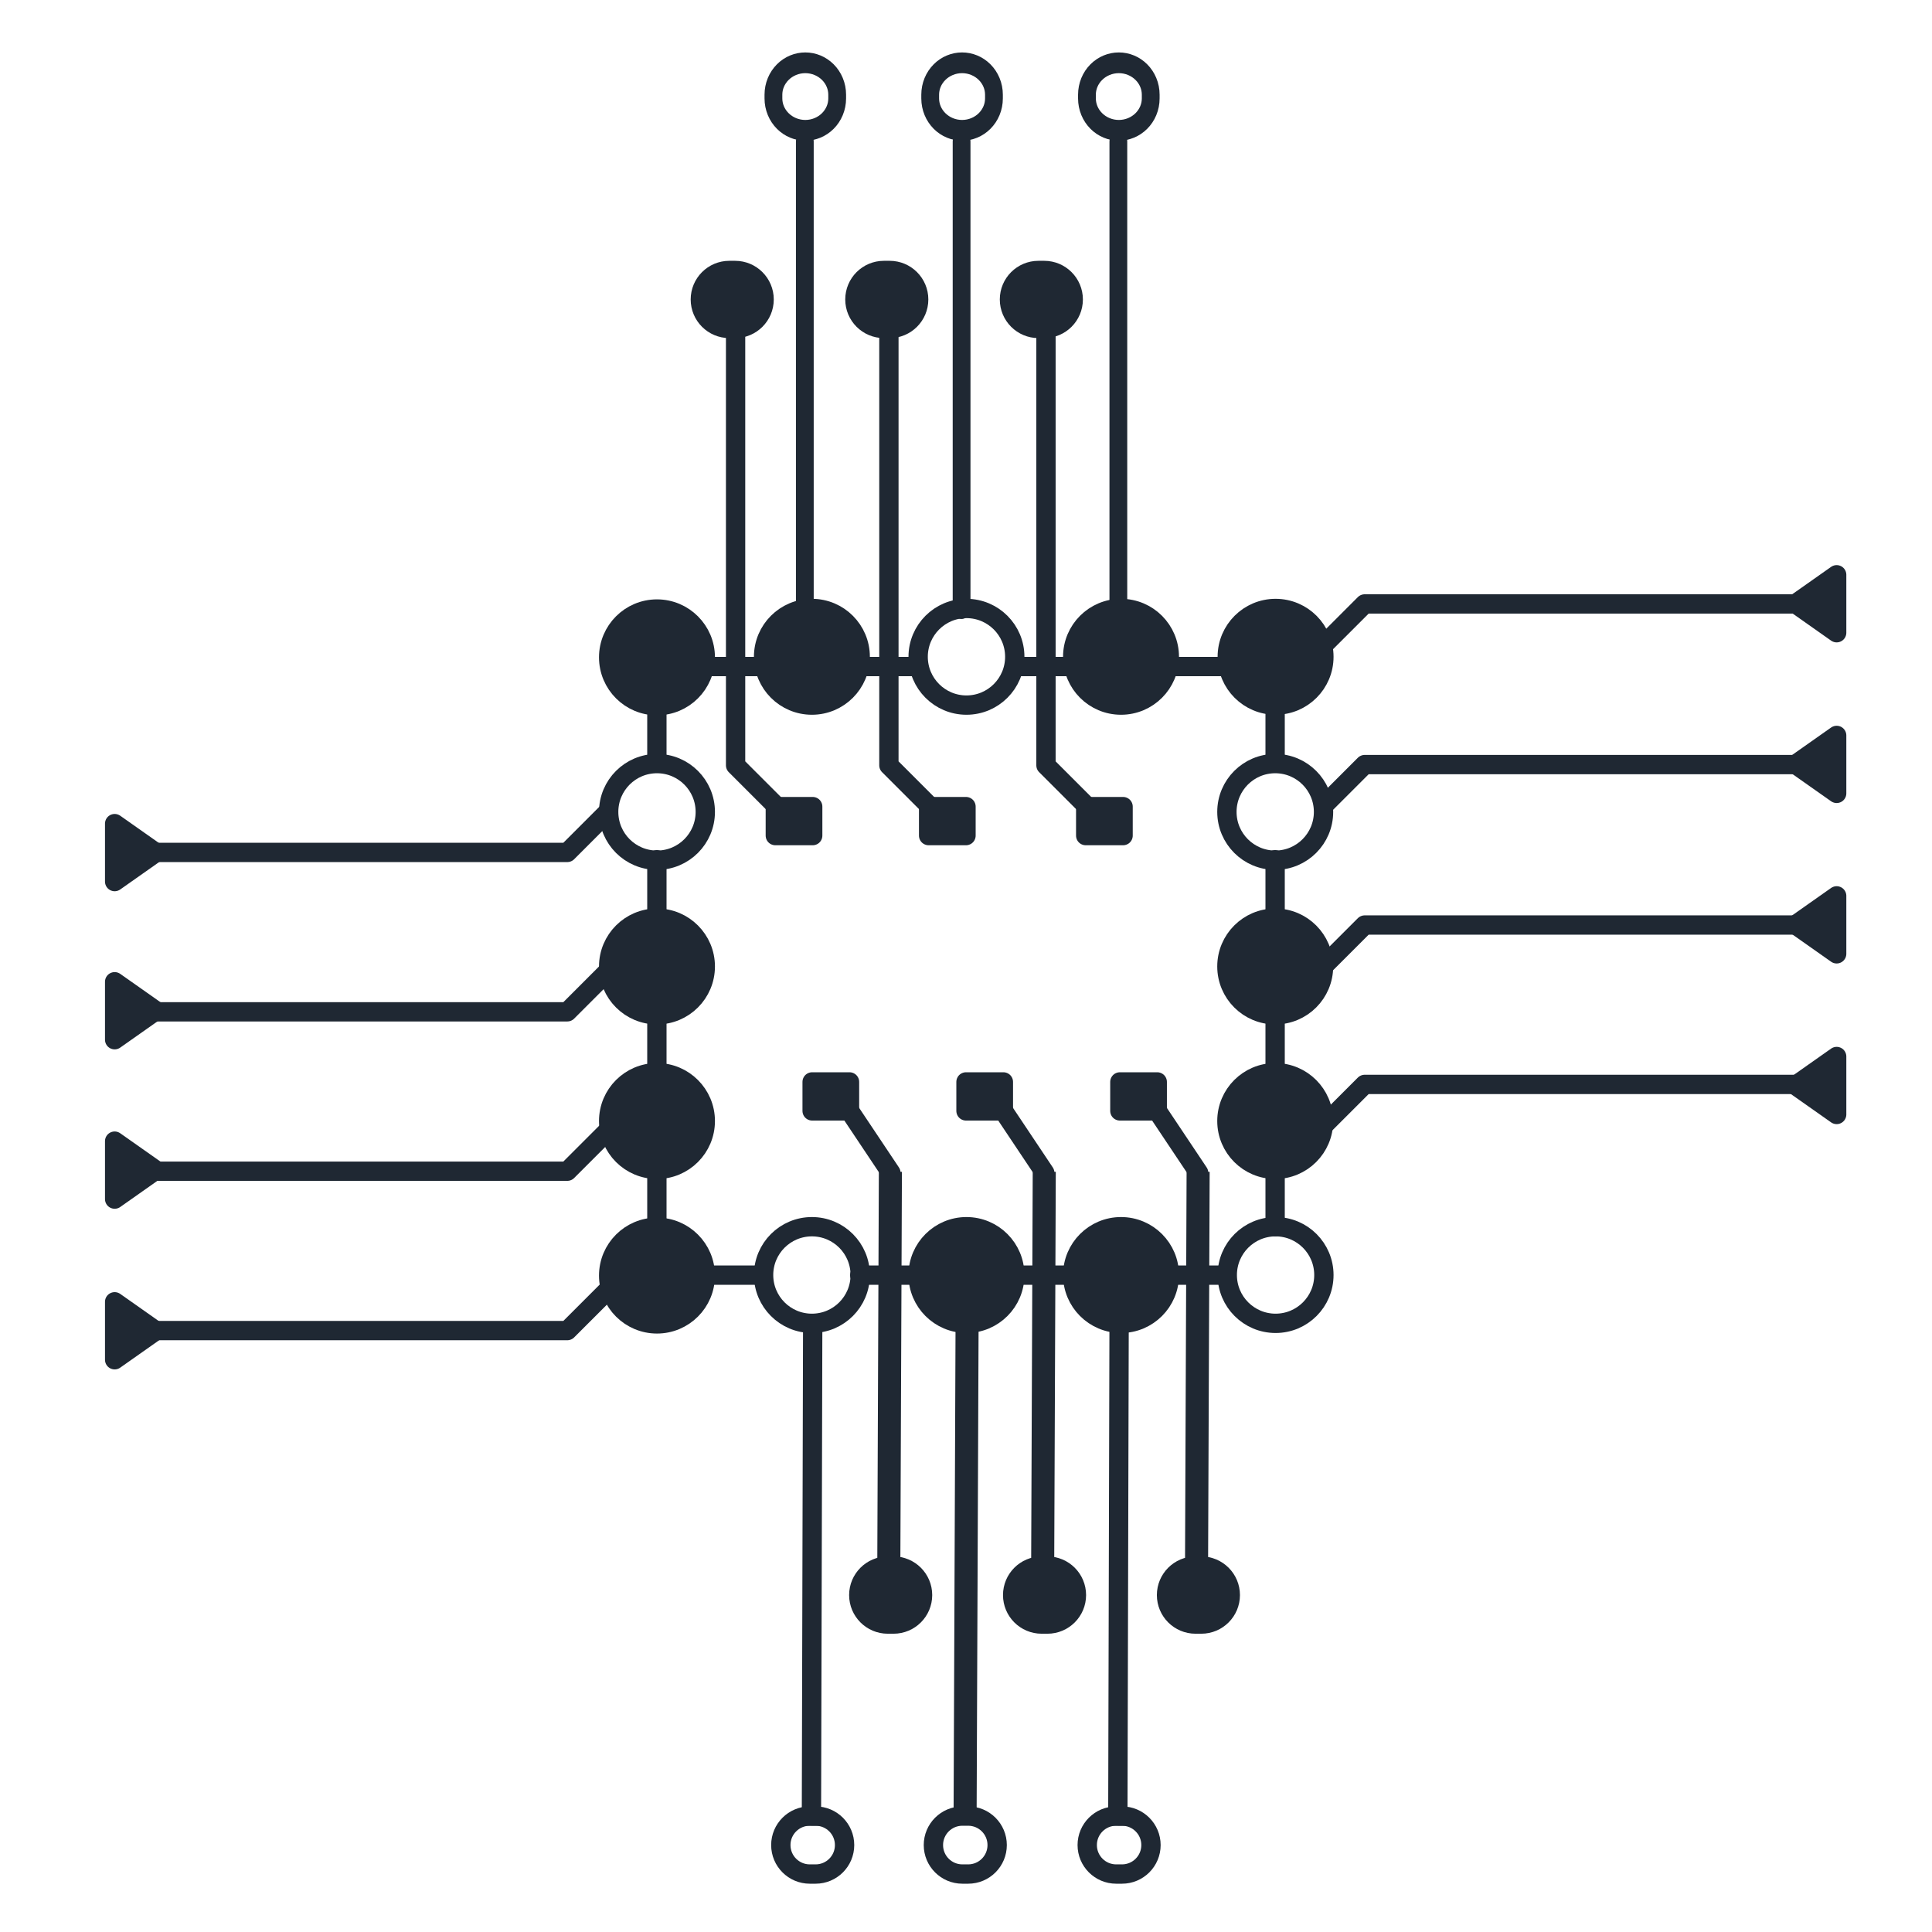 <?xml version="1.0" encoding="UTF-8" standalone="no"?>
<!DOCTYPE svg PUBLIC "-//W3C//DTD SVG 1.1//EN" "http://www.w3.org/Graphics/SVG/1.1/DTD/svg11.dtd">
<svg width="100%" height="100%" viewBox="0 0 400 400" version="1.1" xmlns="http://www.w3.org/2000/svg" xmlns:xlink="http://www.w3.org/1999/xlink" xml:space="preserve" xmlns:serif="http://www.serif.com/" style="fill-rule:evenodd;clip-rule:evenodd;stroke-linecap:square;stroke-linejoin:round;stroke-miterlimit:1.5;">
    <g id="Icon-2---Attempt-2" serif:id="Icon 2 - Attempt 2">
        <g transform="matrix(1.667,0,0,1.667,36,-209.333)">
            <circle cx="60" cy="284" r="6" style="fill:rgb(31,40,51);stroke:rgb(31,40,51);stroke-width:2.4px;"/>
        </g>
        <g transform="matrix(1.667,0,0,1.667,36,-241.333)">
            <circle cx="60" cy="284" r="6" style="fill:rgb(31,40,51);stroke:rgb(31,40,51);stroke-width:2.4px;"/>
        </g>
        <g transform="matrix(1.667,0,0,1.667,36,-273.333)">
            <circle cx="60" cy="284" r="6" style="fill:rgb(31,40,51);stroke:rgb(31,40,51);stroke-width:2.4px;"/>
        </g>
        <g transform="matrix(1.667,0,0,1.667,36,-305.333)">
            <circle cx="60" cy="284" r="6" style="fill:none;stroke:rgb(31,40,51);stroke-width:2.4px;"/>
        </g>
        <g transform="matrix(1.667,0,0,1.667,164,-241.333)">
            <circle cx="60" cy="284" r="6" style="fill:rgb(31,40,51);stroke:rgb(31,40,51);stroke-width:2.4px;"/>
        </g>
        <g transform="matrix(1.667,0,0,1.667,164,-273.333)">
            <circle cx="60" cy="284" r="6" style="fill:rgb(31,40,51);stroke:rgb(31,40,51);stroke-width:2.4px;"/>
        </g>
        <g transform="matrix(1.667,0,0,1.667,164,-305.333)">
            <circle cx="60" cy="284" r="6" style="fill:none;stroke:rgb(31,40,51);stroke-width:2.4px;"/>
        </g>
        <g transform="matrix(1.667,0,0,1.667,36,-337.333)">
            <circle cx="60" cy="284" r="6" style="fill:rgb(31,40,51);stroke:rgb(31,40,51);stroke-width:2.4px;"/>
        </g>
        <g transform="matrix(1.02054e-16,-1.667,1.667,1.02054e-16,-209.333,364)">
            <circle cx="60" cy="284" r="6" style="fill:none;stroke:rgb(31,40,51);stroke-width:2.4px;"/>
        </g>
        <g transform="matrix(1.02054e-16,-1.667,1.667,1.02054e-16,-241.333,364)">
            <circle cx="60" cy="284" r="6" style="fill:rgb(31,40,51);stroke:rgb(31,40,51);stroke-width:2.4px;"/>
        </g>
        <g transform="matrix(1.02054e-16,-1.667,1.667,1.02054e-16,-273.333,364)">
            <circle cx="60" cy="284" r="6" style="fill:rgb(31,40,51);stroke:rgb(31,40,51);stroke-width:2.4px;"/>
        </g>
        <g transform="matrix(1.02054e-16,-1.667,1.667,1.02054e-16,-305.333,364)">
            <circle cx="60" cy="284" r="6" style="fill:none;stroke:rgb(31,40,51);stroke-width:2.4px;"/>
        </g>
        <g transform="matrix(1.02054e-16,-1.667,1.667,1.02054e-16,-209.333,236)">
            <circle cx="60" cy="284" r="6" style="fill:rgb(31,40,51);stroke:rgb(31,40,51);stroke-width:2.4px;"/>
        </g>
        <g transform="matrix(1.02054e-16,-1.667,1.667,1.02054e-16,-305.333,236)">
            <circle cx="60" cy="284" r="6" style="fill:rgb(31,40,51);stroke:rgb(31,40,51);stroke-width:2.4px;"/>
        </g>
        <g>
            <g transform="matrix(0.852,0,0,0.852,18.626,-2.435)">
                <path d="M126,200L116,210L11,210" style="fill:none;stroke:rgb(31,40,51);stroke-width:4.69px;stroke-linecap:round;"/>
            </g>
            <g transform="matrix(6.12323e-17,1,-1,6.12323e-17,161.739,154.522)">
                <path d="M22,129.478L28,138L16,138L22,129.478Z" style="fill:rgb(31,40,51);stroke:rgb(31,40,51);stroke-width:4px;stroke-linecap:round;"/>
            </g>
        </g>
        <g transform="matrix(1.02054e-16,-1.667,1.667,1.02054e-16,-273.333,236)">
            <circle cx="60" cy="284" r="6" style="fill:none;stroke:rgb(31,40,51);stroke-width:2.4px;"/>
        </g>
        <g transform="matrix(1.02054e-16,-1.667,1.667,1.02054e-16,-241.333,236)">
            <circle cx="60" cy="284" r="6" style="fill:rgb(31,40,51);stroke:rgb(31,40,51);stroke-width:2.4px;"/>
        </g>
        <g transform="matrix(0.6,0,0,0.6,101.061,371.2)">
            <path d="M123,18C123,12.477 118.523,8 113,8C112.335,8 111.665,8 111,8C105.477,8 101,12.477 101,18C101,18 101,18 101,18C101,23.523 105.477,28 111,28C111.665,28 112.335,28 113,28C118.523,28 123,23.523 123,18C123,18 123,18 123,18Z" style="fill:none;stroke:rgb(31,40,51);stroke-width:6.67px;stroke-linecap:round;"/>
        </g>
        <g transform="matrix(0.6,0,0,0.6,132.652,371.2)">
            <path d="M123,18C123,12.477 118.523,8 113,8C112.335,8 111.665,8 111,8C105.477,8 101,12.477 101,18C101,18 101,18 101,18C101,23.523 105.477,28 111,28C111.665,28 112.335,28 113,28C118.523,28 123,23.523 123,18C123,18 123,18 123,18Z" style="fill:none;stroke:rgb(31,40,51);stroke-width:6.67px;stroke-linecap:round;"/>
        </g>
        <g transform="matrix(0.6,0,0,0.6,164.498,371.2)">
            <path d="M123,18C123,12.477 118.523,8 113,8C112.335,8 111.665,8 111,8C105.477,8 101,12.477 101,18C101,18 101,18 101,18C101,23.523 105.477,28 111,28C111.665,28 112.335,28 113,28C118.523,28 123,23.523 123,18C123,18 123,18 123,18Z" style="fill:none;stroke:rgb(31,40,51);stroke-width:6.67px;stroke-linecap:round;"/>
        </g>
        <g transform="matrix(1,0,0,1.165,-0.657,-20.784)">
            <g transform="matrix(1,0,0,1,96.2,3)">
                <path d="M136,123L136,40" style="fill:none;stroke:rgb(31,40,51);stroke-width:3.68px;stroke-linecap:round;"/>
            </g>
            <g transform="matrix(0.6,0,0,0.6,165.1,24.2)">
                <path d="M123,17.442C123,14.938 121.841,12.536 119.778,10.766C117.715,8.995 114.917,8 112,8C112,8 112,8 112,8C109.083,8 106.285,8.995 104.222,10.766C102.159,12.536 101,14.938 101,17.442C101,17.814 101,18.186 101,18.558C101,21.062 102.159,23.464 104.222,25.234C106.285,27.005 109.083,28 112,28C112,28 112,28 112,28C114.917,28 117.715,27.005 119.778,25.234C121.841,23.464 123,21.062 123,18.558C123,18.186 123,17.814 123,17.442Z" style="fill:none;stroke:rgb(31,40,51);stroke-width:6.14px;stroke-linecap:round;"/>
            </g>
        </g>
        <g transform="matrix(1,0,0,1.165,-33.113,-20.784)">
            <g transform="matrix(1,0,0,1,96.2,3)">
                <path d="M136,123L136,40" style="fill:none;stroke:rgb(31,40,51);stroke-width:3.68px;stroke-linecap:round;"/>
            </g>
            <g transform="matrix(0.6,0,0,0.6,165.1,24.2)">
                <path d="M123,17.442C123,14.938 121.841,12.536 119.778,10.766C117.715,8.995 114.917,8 112,8C112,8 112,8 112,8C109.083,8 106.285,8.995 104.222,10.766C102.159,12.536 101,14.938 101,17.442C101,17.814 101,18.186 101,18.558C101,21.062 102.159,23.464 104.222,25.234C106.285,27.005 109.083,28 112,28C112,28 112,28 112,28C114.917,28 117.715,27.005 119.778,25.234C121.841,23.464 123,21.062 123,18.558C123,18.186 123,17.814 123,17.442Z" style="fill:none;stroke:rgb(31,40,51);stroke-width:6.14px;stroke-linecap:round;"/>
            </g>
        </g>
        <g transform="matrix(1,0,0,1.165,-65.57,-20.784)">
            <g transform="matrix(1,0,0,1,96.2,3)">
                <path d="M136,123L136,40" style="fill:none;stroke:rgb(31,40,51);stroke-width:3.68px;stroke-linecap:round;"/>
            </g>
            <g transform="matrix(0.6,0,0,0.6,165.1,24.2)">
                <path d="M123,17.442C123,14.938 121.841,12.536 119.778,10.766C117.715,8.995 114.917,8 112,8C112,8 112,8 112,8C109.083,8 106.285,8.995 104.222,10.766C102.159,12.536 101,14.938 101,17.442C101,17.814 101,18.186 101,18.558C101,21.062 102.159,23.464 104.222,25.234C106.285,27.005 109.083,28 112,28C112,28 112,28 112,28C114.917,28 117.715,27.005 119.778,25.234C121.841,23.464 123,21.062 123,18.558C123,18.186 123,17.814 123,17.442Z" style="fill:none;stroke:rgb(31,40,51);stroke-width:6.14px;stroke-linecap:round;"/>
            </g>
        </g>
        <g transform="matrix(0.6,0,0,0.6,84.4,51.2)">
            <path d="M123,18C123,12.477 118.523,8 113,8C112.335,8 111.665,8 111,8C105.477,8 101,12.477 101,18C101,18 101,18 101,18C101,23.523 105.477,28 111,28C111.665,28 112.335,28 113,28C118.523,28 123,23.523 123,18C123,18 123,18 123,18Z" style="fill:rgb(31,40,51);stroke:rgb(31,40,51);stroke-width:6.67px;stroke-linecap:round;"/>
        </g>
        <g>
            <g transform="matrix(0.6,0,0,0.6,117.204,319.443)">
                <path d="M123,18C123,12.477 118.523,8 113,8C112.335,8 111.665,8 111,8C105.477,8 101,12.477 101,18C101,18 101,18 101,18C101,23.523 105.477,28 111,28C111.665,28 112.335,28 113,28C118.523,28 123,23.523 123,18C123,18 123,18 123,18Z" style="fill:rgb(31,40,51);stroke:rgb(31,40,51);stroke-width:6.67px;stroke-linecap:round;"/>
            </g>
            <g transform="matrix(1,0,0,1,0.143,-6)">
                <rect x="168" y="230" width="7.739" height="6" style="fill:rgb(31,40,51);stroke:rgb(31,40,51);stroke-width:4px;stroke-linejoin:miter;"/>
            </g>
            <g transform="matrix(1.215,0,0,0.775,-20.098,31.784)">
                <path d="M168.261,274L168,376" style="fill:none;stroke:rgb(31,40,51);stroke-width:3.93px;stroke-linejoin:miter;"/>
            </g>
            <g transform="matrix(1.16,0,0,1.16,-29.093,-40.225)">
                <path d="M184.087,244L176.739,233" style="fill:none;stroke:rgb(31,40,51);stroke-width:3.45px;stroke-linecap:round;stroke-linejoin:bevel;"/>
            </g>
        </g>
        <g transform="matrix(1,0,0,1,31.857,0)">
            <g transform="matrix(0.6,0,0,0.6,117.204,319.443)">
                <path d="M123,18C123,12.477 118.523,8 113,8C112.335,8 111.665,8 111,8C105.477,8 101,12.477 101,18C101,18 101,18 101,18C101,23.523 105.477,28 111,28C111.665,28 112.335,28 113,28C118.523,28 123,23.523 123,18C123,18 123,18 123,18Z" style="fill:rgb(31,40,51);stroke:rgb(31,40,51);stroke-width:6.67px;stroke-linecap:round;"/>
            </g>
            <g transform="matrix(1,0,0,1,0.143,-6)">
                <rect x="168" y="230" width="7.739" height="6" style="fill:rgb(31,40,51);stroke:rgb(31,40,51);stroke-width:4px;stroke-linejoin:miter;"/>
            </g>
            <g transform="matrix(1.215,0,0,0.775,-20.098,31.784)">
                <path d="M168.261,274L168,376" style="fill:none;stroke:rgb(31,40,51);stroke-width:3.93px;stroke-linejoin:miter;"/>
            </g>
            <g transform="matrix(1.16,0,0,1.16,-29.093,-40.225)">
                <path d="M184.087,244L176.739,233" style="fill:none;stroke:rgb(31,40,51);stroke-width:3.45px;stroke-linecap:round;stroke-linejoin:bevel;"/>
            </g>
        </g>
        <g transform="matrix(0.6,0,0,0.6,116.4,51.2)">
            <path d="M123,18C123,12.477 118.523,8 113,8C112.335,8 111.665,8 111,8C105.477,8 101,12.477 101,18C101,18 101,18 101,18C101,23.523 105.477,28 111,28C111.665,28 112.335,28 113,28C118.523,28 123,23.523 123,18C123,18 123,18 123,18Z" style="fill:rgb(31,40,51);stroke:rgb(31,40,51);stroke-width:6.67px;stroke-linecap:round;"/>
        </g>
        <g transform="matrix(0.6,0,0,0.6,148.4,51.2)">
            <path d="M123,18C123,12.477 118.523,8 113,8C112.335,8 111.665,8 111,8C105.477,8 101,12.477 101,18C101,18 101,18 101,18C101,23.523 105.477,28 111,28C111.665,28 112.335,28 113,28C118.523,28 123,23.523 123,18C123,18 123,18 123,18Z" style="fill:rgb(31,40,51);stroke:rgb(31,40,51);stroke-width:6.67px;stroke-linecap:round;"/>
        </g>
        <g>
            <g transform="matrix(0.852,0,0,0.852,18.626,30.565)">
                <path d="M126,200L116,210L11,210" style="fill:none;stroke:rgb(31,40,51);stroke-width:4.69px;stroke-linecap:round;"/>
            </g>
            <g transform="matrix(6.12323e-17,1,-1,6.12323e-17,161.739,187.261)">
                <path d="M22,129.478L28,138L16,138L22,129.478Z" style="fill:rgb(31,40,51);stroke:rgb(31,40,51);stroke-width:4px;stroke-linecap:round;"/>
            </g>
        </g>
        <path d="M136,146L136,158" style="fill:none;stroke:rgb(31,40,51);stroke-width:4px;stroke-linecap:round;"/>
        <g transform="matrix(6.12323e-17,-1,1,6.12323e-17,3.55271e-15,274)">
            <path d="M136,146L136,158" style="fill:none;stroke:rgb(31,40,51);stroke-width:4px;stroke-linecap:round;"/>
        </g>
        <g transform="matrix(6.12323e-17,-1,1,6.12323e-17,3.55271e-15,400)">
            <path d="M136,146L136,158" style="fill:none;stroke:rgb(31,40,51);stroke-width:4px;stroke-linecap:round;"/>
        </g>
        <g transform="matrix(6.12323e-17,-1,1,6.12323e-17,32,400)">
            <path d="M136,146L136,158" style="fill:none;stroke:rgb(31,40,51);stroke-width:4px;stroke-linecap:round;"/>
        </g>
        <g transform="matrix(6.12323e-17,-1,1,6.12323e-17,64,400)">
            <path d="M136,146L136,158" style="fill:none;stroke:rgb(31,40,51);stroke-width:4px;stroke-linecap:round;"/>
        </g>
        <g transform="matrix(6.12323e-17,-1,1,6.12323e-17,96,400)">
            <path d="M136,146L136,158" style="fill:none;stroke:rgb(31,40,51);stroke-width:4px;stroke-linecap:round;"/>
        </g>
        <g transform="matrix(6.12323e-17,-1,1,6.12323e-17,32,274)">
            <path d="M136,146L136,158" style="fill:none;stroke:rgb(31,40,51);stroke-width:4px;stroke-linecap:round;"/>
        </g>
        <g transform="matrix(1,0,0,1,128,0)">
            <path d="M136,146L136,158" style="fill:none;stroke:rgb(31,40,51);stroke-width:4px;stroke-linecap:round;"/>
        </g>
        <g transform="matrix(1,0,0,1,128,32)">
            <path d="M136,146L136,158" style="fill:none;stroke:rgb(31,40,51);stroke-width:4px;stroke-linecap:round;"/>
        </g>
        <g transform="matrix(1,0,0,1,128,64)">
            <path d="M136,146L136,158" style="fill:none;stroke:rgb(31,40,51);stroke-width:4px;stroke-linecap:round;"/>
        </g>
        <g transform="matrix(1,0,0,1,0,32)">
            <path d="M136,146L136,158" style="fill:none;stroke:rgb(31,40,51);stroke-width:4px;stroke-linecap:round;"/>
        </g>
        <g transform="matrix(1,0,0,1,0,64)">
            <path d="M136,146L136,158" style="fill:none;stroke:rgb(31,40,51);stroke-width:4px;stroke-linecap:round;"/>
        </g>
        <g transform="matrix(1,0,0,1,0,96)">
            <path d="M136,146L136,158" style="fill:none;stroke:rgb(31,40,51);stroke-width:4px;stroke-linecap:round;"/>
        </g>
        <g transform="matrix(1,0,0,1,128,96)">
            <path d="M136,146L136,158" style="fill:none;stroke:rgb(31,40,51);stroke-width:4px;stroke-linecap:round;"/>
        </g>
        <g transform="matrix(6.12323e-17,-1,1,6.12323e-17,64,274)">
            <path d="M136,146L136,158" style="fill:none;stroke:rgb(31,40,51);stroke-width:4px;stroke-linecap:round;"/>
        </g>
        <g transform="matrix(6.12323e-17,-1,1,6.12323e-17,96,274)">
            <path d="M136,146L136,158" style="fill:none;stroke:rgb(31,40,51);stroke-width:4px;stroke-linecap:round;"/>
        </g>
        <g>
            <g transform="matrix(0.852,0,0,0.852,18.626,63.565)">
                <path d="M126,200L116,210L11,210" style="fill:none;stroke:rgb(31,40,51);stroke-width:4.69px;stroke-linecap:round;"/>
            </g>
            <g transform="matrix(6.12323e-17,1,-1,6.12323e-17,161.739,220.261)">
                <path d="M22,129.478L28,138L16,138L22,129.478Z" style="fill:rgb(31,40,51);stroke:rgb(31,40,51);stroke-width:4px;stroke-linecap:round;"/>
            </g>
        </g>
        <g>
            <g transform="matrix(0.852,0,0,0.852,18.626,96.565)">
                <path d="M126,200L116,210L11,210" style="fill:none;stroke:rgb(31,40,51);stroke-width:4.69px;stroke-linecap:round;"/>
            </g>
            <g transform="matrix(6.12323e-17,1,-1,6.12323e-17,161.739,253.522)">
                <path d="M22,129.478L28,138L16,138L22,129.478Z" style="fill:rgb(31,40,51);stroke:rgb(31,40,51);stroke-width:4px;stroke-linecap:round;"/>
            </g>
        </g>
        <g transform="matrix(-1,-1.22465e-16,1.22465e-16,-1,400,467)">
            <g transform="matrix(0.852,0,0,0.852,18.626,63.565)">
                <path d="M126,200L116,210L11,210" style="fill:none;stroke:rgb(31,40,51);stroke-width:4.69px;stroke-linecap:round;"/>
            </g>
            <g transform="matrix(6.12323e-17,1,-1,6.12323e-17,157.739,220.261)">
                <path d="M22,129.478L28,138L16,138L22,129.478Z" style="fill:rgb(31,40,51);stroke:rgb(31,40,51);stroke-width:4px;stroke-linecap:round;"/>
            </g>
        </g>
        <g transform="matrix(-1,-1.22465e-16,1.22465e-16,-1,400,400.522)">
            <g transform="matrix(0.852,0,0,0.852,18.626,96.565)">
                <path d="M126,200L116,210L11,210" style="fill:none;stroke:rgb(31,40,51);stroke-width:4.69px;stroke-linecap:round;"/>
            </g>
            <g transform="matrix(6.12323e-17,1,-1,6.12323e-17,157.739,253.522)">
                <path d="M22,129.478L28,138L16,138L22,129.478Z" style="fill:rgb(31,40,51);stroke:rgb(31,40,51);stroke-width:4px;stroke-linecap:round;"/>
            </g>
        </g>
        <g transform="matrix(-1,-1.22465e-16,1.22465e-16,-1,400,433.783)">
            <g transform="matrix(0.852,0,0,0.852,18.626,96.565)">
                <path d="M126,200L116,210L11,210" style="fill:none;stroke:rgb(31,40,51);stroke-width:4.69px;stroke-linecap:round;"/>
            </g>
            <g transform="matrix(6.12323e-17,1,-1,6.12323e-17,157.739,253.522)">
                <path d="M22,129.478L28,138L16,138L22,129.478Z" style="fill:rgb(31,40,51);stroke:rgb(31,40,51);stroke-width:4px;stroke-linecap:round;"/>
            </g>
        </g>
        <g transform="matrix(-1,-1.22465e-16,1.22465e-16,-1,400,467)">
            <g transform="matrix(0.852,0,0,0.852,18.626,96.565)">
                <path d="M126,200L116,210L11,210" style="fill:none;stroke:rgb(31,40,51);stroke-width:4.69px;stroke-linecap:round;"/>
            </g>
            <g transform="matrix(6.12323e-17,1,-1,6.12323e-17,157.739,253.522)">
                <path d="M22,129.478L28,138L16,138L22,129.478Z" style="fill:rgb(31,40,51);stroke:rgb(31,40,51);stroke-width:4px;stroke-linecap:round;"/>
            </g>
        </g>
        <g transform="matrix(-1.56542e-16,0.852,-0.852,-1.56542e-16,331.217,59.626)">
            <path d="M126,200L116,210L11,210" style="fill:none;stroke:rgb(31,40,51);stroke-width:4.69px;stroke-linecap:round;"/>
        </g>
        <g transform="matrix(-1,-1.22465e-16,1.22465e-16,-1,336.261,403)">
            <rect x="168" y="230" width="7.739" height="6" style="fill:rgb(31,40,51);stroke:rgb(31,40,51);stroke-width:4px;stroke-linejoin:miter;"/>
        </g>
        <g transform="matrix(-1.56542e-16,0.852,-0.852,-1.56542e-16,362.957,59.626)">
            <path d="M126,200L116,210L11,210" style="fill:none;stroke:rgb(31,40,51);stroke-width:4.69px;stroke-linecap:round;"/>
        </g>
        <g transform="matrix(-1,-1.22465e-16,1.22465e-16,-1,368,403)">
            <rect x="168" y="230" width="7.739" height="6" style="fill:rgb(31,40,51);stroke:rgb(31,40,51);stroke-width:4px;stroke-linejoin:miter;"/>
        </g>
        <path d="M168.261,274L168,376" style="fill:none;stroke:rgb(31,40,51);stroke-width:4px;stroke-linejoin:miter;"/>
        <g transform="matrix(1.569,0,0,1,-63.779,-2.50111e-12)">
            <path d="M168.261,274L168,376" style="fill:none;stroke:rgb(31,40,51);stroke-width:3.04px;stroke-linejoin:miter;"/>
        </g>
        <g transform="matrix(1,0,0,1,63.437,-6.7466e-11)">
            <path d="M168.261,274L168,376" style="fill:none;stroke:rgb(31,40,51);stroke-width:4px;stroke-linejoin:miter;"/>
        </g>
        <g transform="matrix(-1.56542e-16,0.852,-0.852,-1.56542e-16,395.478,59.626)">
            <path d="M126,200L116,210L11,210" style="fill:none;stroke:rgb(31,40,51);stroke-width:4.69px;stroke-linecap:round;"/>
        </g>
        <g transform="matrix(-1,-1.22465e-16,1.22465e-16,-1,400.522,403)">
            <rect x="168" y="230" width="7.739" height="6" style="fill:rgb(31,40,51);stroke:rgb(31,40,51);stroke-width:4px;stroke-linejoin:miter;"/>
        </g>
        <g transform="matrix(1,0,0,1,63.714,0)">
            <g transform="matrix(0.6,0,0,0.6,117.204,319.443)">
                <path d="M123,18C123,12.477 118.523,8 113,8C112.335,8 111.665,8 111,8C105.477,8 101,12.477 101,18C101,18 101,18 101,18C101,23.523 105.477,28 111,28C111.665,28 112.335,28 113,28C118.523,28 123,23.523 123,18C123,18 123,18 123,18Z" style="fill:rgb(31,40,51);stroke:rgb(31,40,51);stroke-width:6.67px;stroke-linecap:round;"/>
            </g>
            <g transform="matrix(1,0,0,1,0.143,-6)">
                <rect x="168" y="230" width="7.739" height="6" style="fill:rgb(31,40,51);stroke:rgb(31,40,51);stroke-width:4px;stroke-linejoin:miter;"/>
            </g>
            <g transform="matrix(1.215,0,0,0.775,-20.098,31.784)">
                <path d="M168.261,274L168,376" style="fill:none;stroke:rgb(31,40,51);stroke-width:3.93px;stroke-linejoin:miter;"/>
            </g>
            <g transform="matrix(1.16,0,0,1.16,-29.093,-40.225)">
                <path d="M184.087,244L176.739,233" style="fill:none;stroke:rgb(31,40,51);stroke-width:3.45px;stroke-linecap:round;stroke-linejoin:bevel;"/>
            </g>
        </g>
    </g>
</svg>
